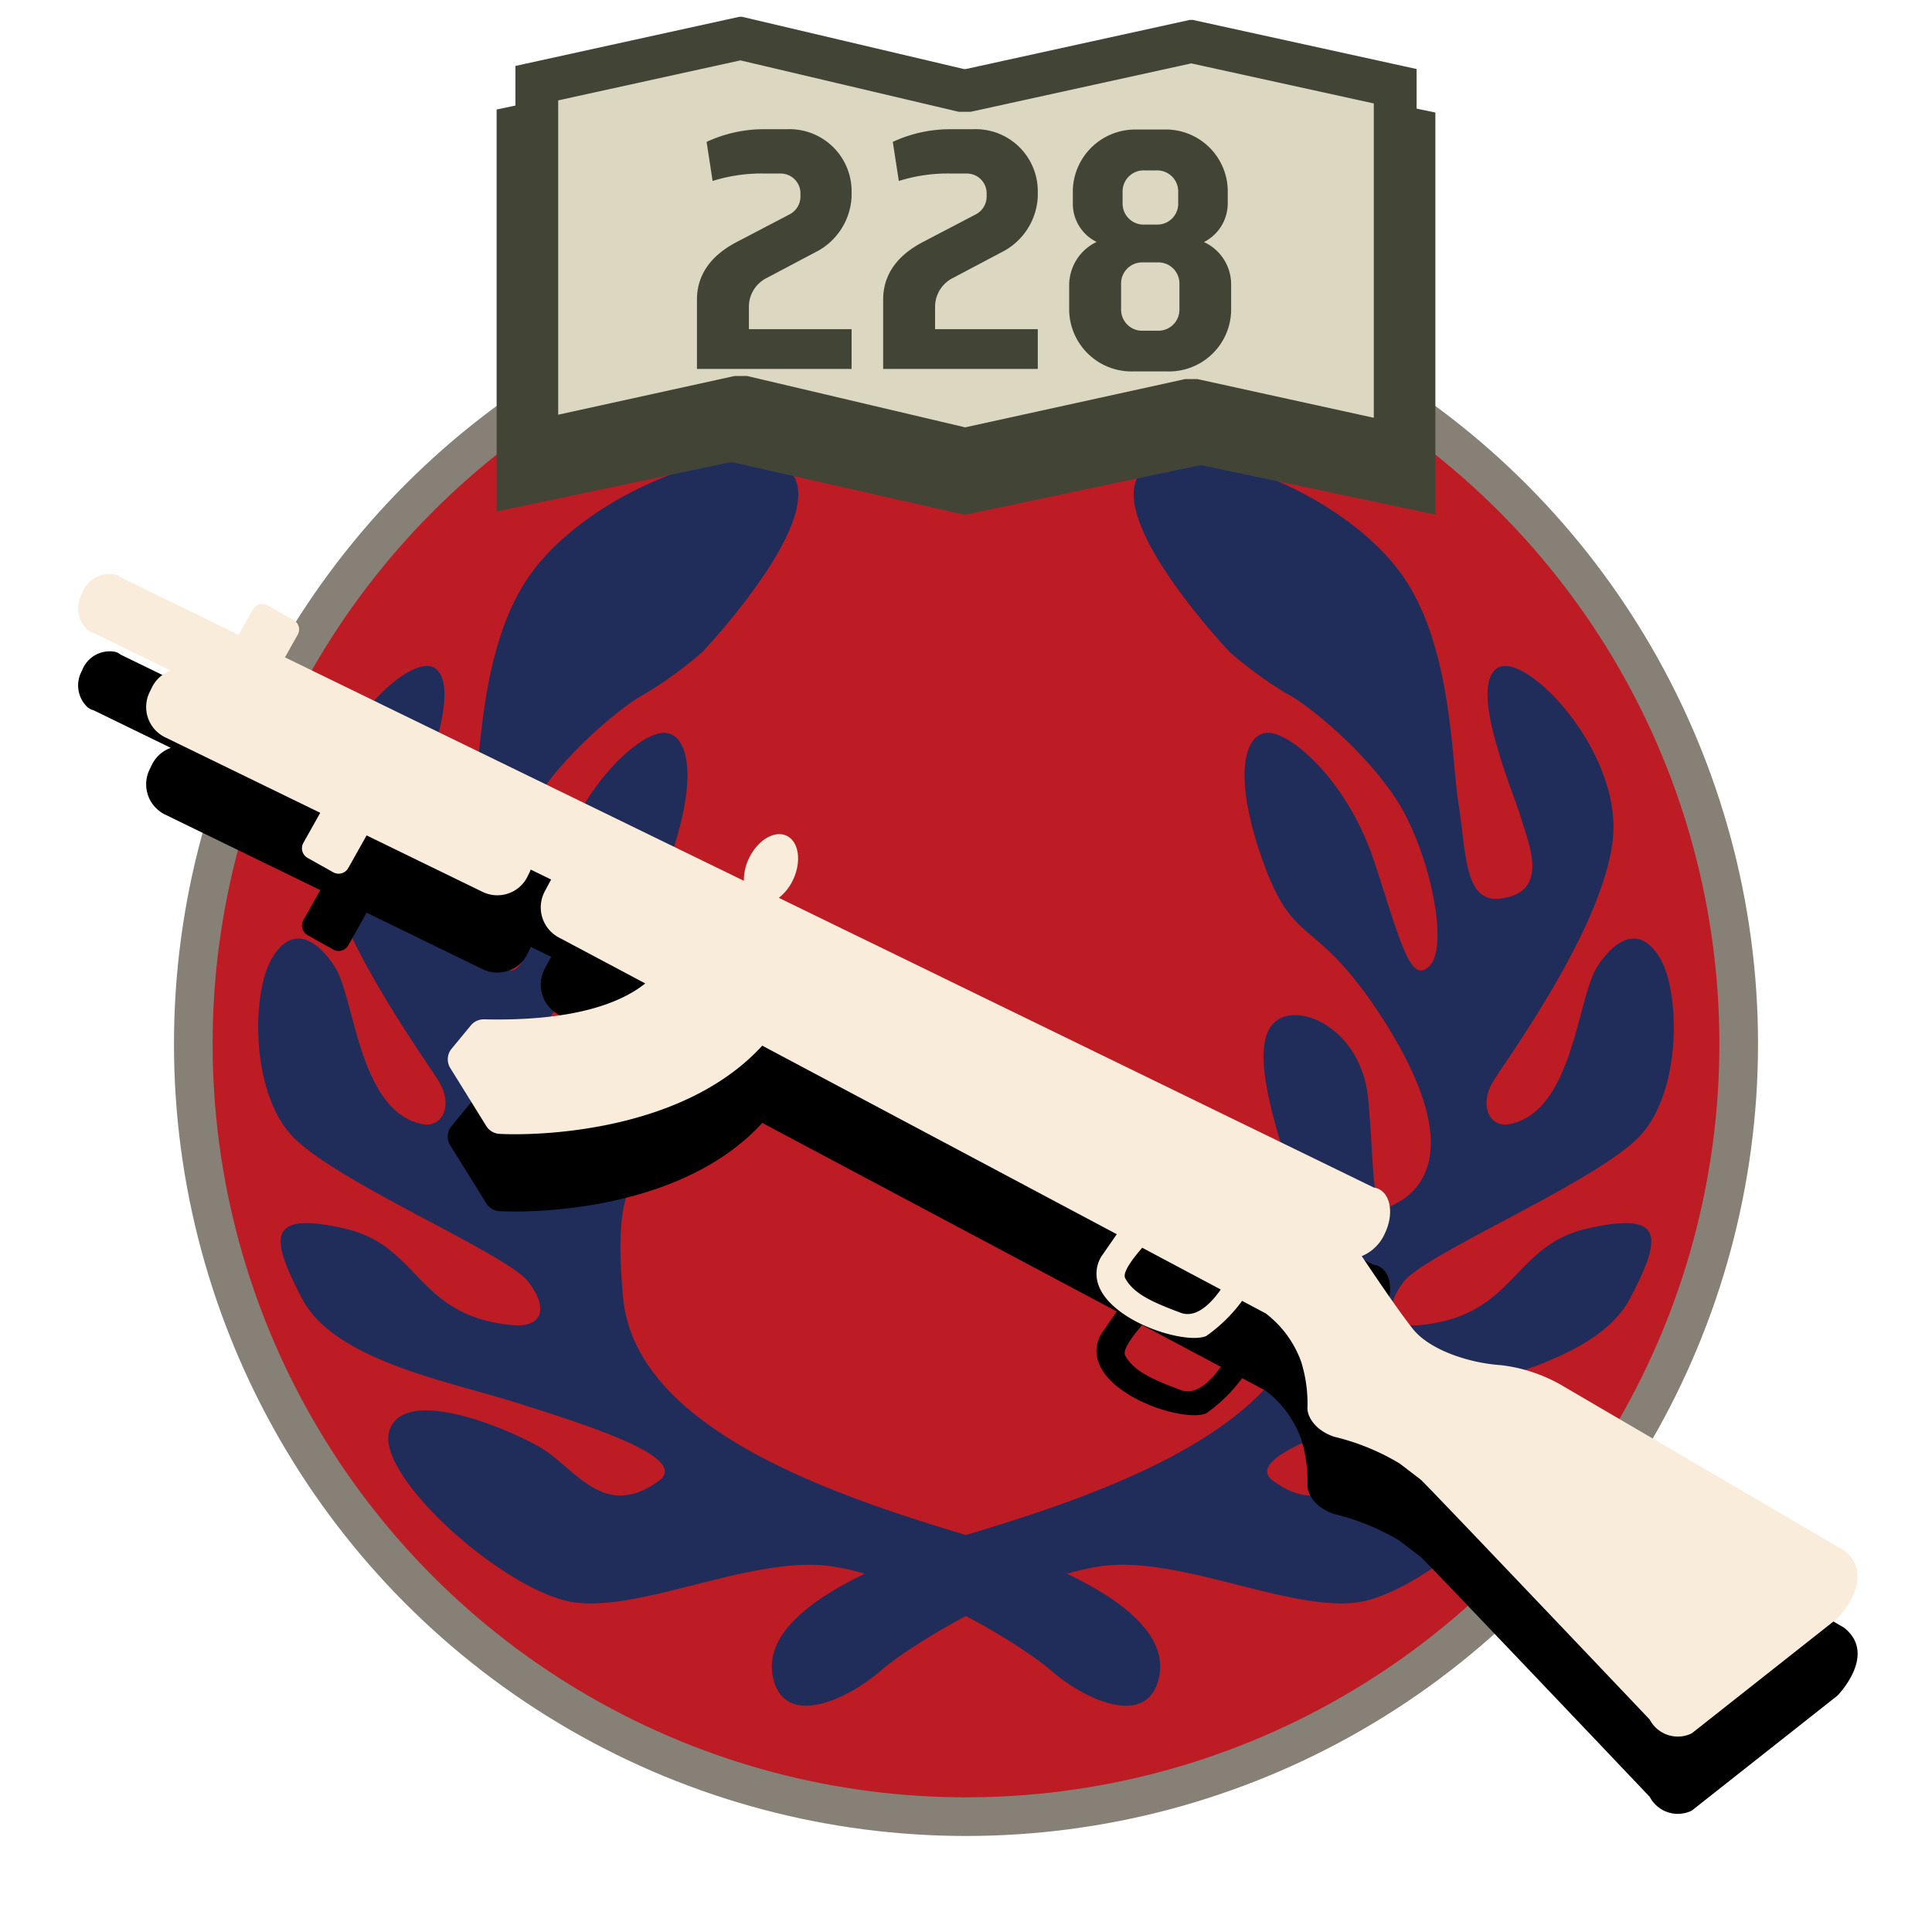 <svg id="Layer_2" data-name="Layer 2" xmlns="http://www.w3.org/2000/svg" width="150" height="150" viewBox="0 0 150 150">
  <defs>
    <style>
      .cls-1 {
        fill: #bd1c25;
        stroke: #878076;
        stroke-miterlimit: 10;
        stroke-width: 3px;
      }

      .cls-2 {
        fill: #202c59;
      }

      .cls-3 {
        fill: #424535;
      }

      .cls-4 {
        fill: #dbd7c1;
      }

      .cls-5 {
        fill: #faecda;
      }
    </style>
  </defs>
  <circle class="cls-1" cx="75" cy="81.052" r="59.993"/>
  <g>
    <path class="cls-2" d="M95.46,50.609S86.266,40.93,88.322,37.058s14.881.242,20.205,7.138c4.224,5.472,4.114,14.518,4.718,18.269s.411,7.689,3.288,7.297c3.815-.52,2.165-4.185,1.56-6.242s-4.001-9.887-1.945-11.581,9.8,6.291,9.074,13.187-8.227,17.059-9.316,18.874-.261,3.599,1.32,3.274c4.945-1.017,5.213-9.807,6.786-12.227s3.509-3.146,4.96-.484,1.573,10.042-1.573,13.55-16.696,9.195-18.39,11.373-1.057,3.631,1.28,3.393c7.474-.761,7.068-6.176,12.996-7.506s5.807.605,3.267,5.444-11.373,6.412-16.696,8.106-13.512,4.222-11.01,6.049c4.334,3.165,6.533-1.089,9.316-2.662s10.526-4.718,11.615-1.21-9.074,12.582-14.397,13.308-14.034-3.751-20.084-2.783-14.276,5.807-16.938,8.106-7.501,4.476-8.348.484,4.476-7.864,16.091-11.373,24.681-8.711,25.528-18.148-1.21-8.469-2.42-12.703-1.815-7.985.242-8.953,6.291,1.21,6.775,6.291.184,8.963,1.636,8.359,6.762-3.294-.547-14.65c-5.158-8.014-6.775-5.323-9.195-11.978s-1.573-10.042.242-10.163,6.291,3.751,8.348,10.042,2.783,9.437,4.234,8.106.363-7.501-1.815-11.736-7.501-8.59-9.195-9.437A30.554,30.554,0,0,1,95.46,50.609Z"/>
    <path class="cls-2" d="M54.54,50.609S63.734,40.93,61.678,37.058s-14.881.242-20.205,7.138c-4.224,5.472-4.114,14.518-4.718,18.269s-.411,7.689-3.288,7.297c-3.815-.52-2.165-4.185-1.56-6.242s4.001-9.887,1.945-11.581-9.8,6.291-9.074,13.187,8.227,17.059,9.316,18.874.261,3.599-1.32,3.274c-4.945-1.017-5.213-9.807-6.786-12.227s-3.509-3.146-4.96-.484-1.573,10.042,1.573,13.55,16.696,9.195,18.39,11.373,1.057,3.631-1.28,3.393c-7.474-.761-7.068-6.176-12.996-7.506s-5.807.605-3.267,5.444,11.373,6.412,16.696,8.106,13.512,4.222,11.01,6.049c-4.334,3.165-6.533-1.089-9.316-2.662s-10.526-4.718-11.615-1.21S39.295,123.684,44.619,124.41s14.034-3.751,20.084-2.783,14.276,5.807,16.938,8.106,7.501,4.476,8.348.484-4.476-7.864-16.091-11.373-24.681-8.711-25.528-18.148,1.21-8.469,2.42-12.703,1.815-7.985-.242-8.953-6.291,1.21-6.775,6.291-.184,8.963-1.636,8.359-6.762-3.294.547-14.65c5.158-8.014,6.775-5.323,9.195-11.978s1.573-10.042-.242-10.163-6.291,3.751-8.348,10.042-2.783,9.437-4.234,8.106-.363-7.501,1.815-11.736,7.501-8.59,9.195-9.437A30.554,30.554,0,0,0,54.54,50.609Z"/>
  </g>
  <polygon class="cls-3" points="74.997 39.949 93.106 36.135 93.333 36.135 111.442 39.949 111.442 8.739 93.333 4.925 93.106 4.925 74.997 8.739 74.823 8.739 56.894 4.686 56.667 4.686 38.558 8.501 38.558 39.711 56.667 35.896 56.894 35.896 74.823 39.949 74.997 39.949"/>
  <g>
    <polygon class="cls-4" points="57.812 30.854 57.221 30.854 41.678 34.265 41.678 6.457 57.5 2.985 74.637 7.021 75.177 7.021 92.491 3.222 108.322 6.695 108.322 34.503 92.779 31.092 92.202 31.092 74.924 34.884 57.812 30.854"/>
    <path class="cls-3" d="M57.487,4.688,74.068,8.593l.376.088h.914l.352-.077L92.491,4.922,106.661,8.031V32.437L93.312,29.508l-.352-.077h-.938l-.352.077L74.936,33.179,58.38,29.28l-.376-.089h-.964l-.352.077L43.339,32.198V7.793L57.487,4.688m.131-3.383h-.218L40.016,5.12V36.33l17.385-3.815h.218l17.211,4.053H74.997l17.385-3.815h.218l17.385,3.815V5.358L92.599,1.544h-.218L74.997,5.358h-.167l-17.211-4.053Z"/>
  </g>
  <g>
    <path class="cls-3" d="M61.12,10.032A4.822,4.822,0,0,1,66.117,14.708v.56a5.093,5.093,0,0,1-2.847,4.335L59.543,21.575a2.497,2.497,0,0,0-1.399,2.212v1.77h7.974v3.088H54.112V23.266c0-1.997,1.154-3.467,3.08-4.472l4.084-2.136a1.566,1.566,0,0,0,.871-1.376v-.273a1.538,1.538,0,0,0-1.583-1.535H59.453a12.742,12.742,0,0,0-4.126.576l-.466-3.034a10.524,10.524,0,0,1,4.507-.984Z"/>
    <path class="cls-3" d="M75.576,10.032A4.822,4.822,0,0,1,80.573,14.708v.56a5.093,5.093,0,0,1-2.847,4.335L73.999,21.575a2.497,2.497,0,0,0-1.399,2.212v1.77h7.974v3.088H68.568V23.266c0-1.997,1.154-3.467,3.08-4.472l4.084-2.136a1.568,1.568,0,0,0,.871-1.376v-.273a1.538,1.538,0,0,0-1.583-1.535H73.909a12.742,12.742,0,0,0-4.126.576l-.466-3.034a10.524,10.524,0,0,1,4.507-.984Z"/>
    <path class="cls-3" d="M90.325,10.058a4.813,4.813,0,0,1,4.997,4.665v1.054A3.373,3.373,0,0,1,93.474,18.794,3.612,3.612,0,0,1,95.585,22.069v2.08a4.824,4.824,0,0,1-4.998,4.687h-2.562a4.844,4.844,0,0,1-5.014-4.687V22.069a3.732,3.732,0,0,1,2.128-3.285A3.309,3.309,0,0,1,83.294,15.776V14.723a4.85,4.85,0,0,1,5.014-4.665ZM88.749,20.374a1.636,1.636,0,0,0-1.707,1.679v1.945a1.636,1.636,0,0,0,1.707,1.679h1.114a1.637,1.637,0,0,0,1.707-1.679V22.053a1.637,1.637,0,0,0-1.707-1.679Zm.115-7.144a1.636,1.636,0,0,0-1.707,1.678v.868a1.632,1.632,0,0,0,1.707,1.661h.957a1.62,1.62,0,0,0,1.655-1.661V14.908a1.637,1.637,0,0,0-1.707-1.678Z"/>
  </g>
  <path d="M143.163,126.368l-21.712-12.697a12.3,12.3,0,0,0-4.93-1.682c-2.51-.166-5.524-1.198-6.797-2.775-1.136-1.408-3.503-4.946-3.997-5.688a3.388,3.388,0,0,0,1.816-1.813c.67-1.435.441-2.959-.512-3.404a1.296,1.296,0,0,0-.369-.108L60.468,75.707a3.835,3.835,0,0,0,1.111-1.417c.67-1.435.441-2.959-.512-3.404-.952-.444-2.267.359-2.937,1.794a3.871,3.871,0,0,0-.376,1.705L22.125,57.037l.99-1.762a.832.832,0,0,0-.318-1.132l-2.035-1.143a.832.832,0,0,0-1.132.318l-1.104,1.967-9.164-4.462a1.492,1.492,0,0,0-.24-.152,1.495,1.495,0,0,0-.21-.067l-.015-.007-.001.002A2.294,2.294,0,0,0,6.367,52.069a2.329,2.329,0,0,0,.428,2.84l-.003.006.051.025a1.496,1.496,0,0,0,.22.139,1.476,1.476,0,0,0,.191.061l6.006,2.924a2.602,2.602,0,0,0-1.467,1.312l-.181.372a2.613,2.613,0,0,0,1.205,3.494l12.046,5.865L23.554,71.439a.858.858,0,0,0,.328,1.168l1.99,1.117a.858.858,0,0,0,1.167-.328l1.424-2.535L37.47,75.246a2.613,2.613,0,0,0,3.494-1.205l.181-.372c.025-.051.036-.104.057-.156l1.587.773-.491.917a2.644,2.644,0,0,0,1.089,3.583l6.71,3.568c-1.85,1.483-5.46,2.947-12.512,2.787a1.294,1.294,0,0,0-1.028.469l-1.496,1.814a1.29,1.29,0,0,0-.101,1.501l2.795,4.501a1.288,1.288,0,0,0,1.021.607c2.588.145,14.136.01,20.406-6.848l27.525,14.639-1.129,1.628s-1.376,1.751.7,3.788,6.159,3.043,7.378,2.484a11.966,11.966,0,0,0,2.782-2.725l1.832.974a8.211,8.211,0,0,1,2.757,3.769,10.913,10.913,0,0,1,.486,3.503c-.061.636.521,1.799,2.097,2.31a18.045,18.045,0,0,1,5.041,2.058s1.311.998,1.661,1.273,17.773,18.622,17.773,18.622a2.462,2.462,0,0,0,3.264,1.068l11.311-8.929S145.818,128.443,143.163,126.368Zm-51.482-18.441c-2.294-.854-3.682-1.503-4.321-2.689-.237-.439.608-1.546,1.322-2.363l6.096,3.242C94.154,107.017,92.949,108.399,91.681,107.927Z"/>
  <path class="cls-5" d="M143.163,120.368l-21.712-12.697a12.3,12.3,0,0,0-4.93-1.682c-2.51-.166-5.524-1.198-6.797-2.775-1.136-1.408-3.503-4.946-3.997-5.688a3.388,3.388,0,0,0,1.816-1.813c.67-1.435.441-2.959-.512-3.404a1.296,1.296,0,0,0-.369-.108L60.468,69.707a3.835,3.835,0,0,0,1.111-1.417c.67-1.435.441-2.959-.512-3.404-.952-.444-2.267.359-2.937,1.794a3.871,3.871,0,0,0-.376,1.705L22.125,51.037l.99-1.762a.832.832,0,0,0-.318-1.132l-2.035-1.143a.832.832,0,0,0-1.132.318l-1.104,1.967-9.164-4.462a1.492,1.492,0,0,0-.24-.152,1.495,1.495,0,0,0-.21-.067l-.015-.007-.001.002A2.294,2.294,0,0,0,6.367,46.069a2.329,2.329,0,0,0,.428,2.84l-.003.006.051.025a1.496,1.496,0,0,0,.22.139,1.476,1.476,0,0,0,.191.061l6.006,2.924a2.602,2.602,0,0,0-1.467,1.312l-.181.372a2.613,2.613,0,0,0,1.205,3.494l12.046,5.865L23.554,65.439a.858.858,0,0,0,.328,1.168l1.99,1.117a.858.858,0,0,0,1.167-.328l1.424-2.535L37.47,69.246a2.613,2.613,0,0,0,3.494-1.205l.181-.372c.025-.051.036-.104.057-.156l1.587.773-.491.917a2.644,2.644,0,0,0,1.089,3.583l6.71,3.568c-1.85,1.483-5.46,2.947-12.512,2.787a1.294,1.294,0,0,0-1.028.469l-1.496,1.814a1.29,1.29,0,0,0-.101,1.501l2.795,4.501a1.288,1.288,0,0,0,1.021.607c2.588.145,14.136.01,20.406-6.848l27.525,14.639-1.129,1.628s-1.376,1.751.7,3.788,6.159,3.043,7.378,2.484a11.966,11.966,0,0,0,2.782-2.725l1.832.974a8.211,8.211,0,0,1,2.757,3.769,10.913,10.913,0,0,1,.486,3.503c-.061.636.521,1.799,2.097,2.31a18.045,18.045,0,0,1,5.041,2.058s1.311.998,1.661,1.273,17.773,18.622,17.773,18.622a2.462,2.462,0,0,0,3.264,1.068l11.311-8.929S145.818,122.443,143.163,120.368Zm-51.482-18.441c-2.294-.854-3.682-1.503-4.321-2.689-.237-.439.608-1.546,1.322-2.363l6.096,3.242C94.154,101.017,92.949,102.399,91.681,101.927Z"/>
</svg>
